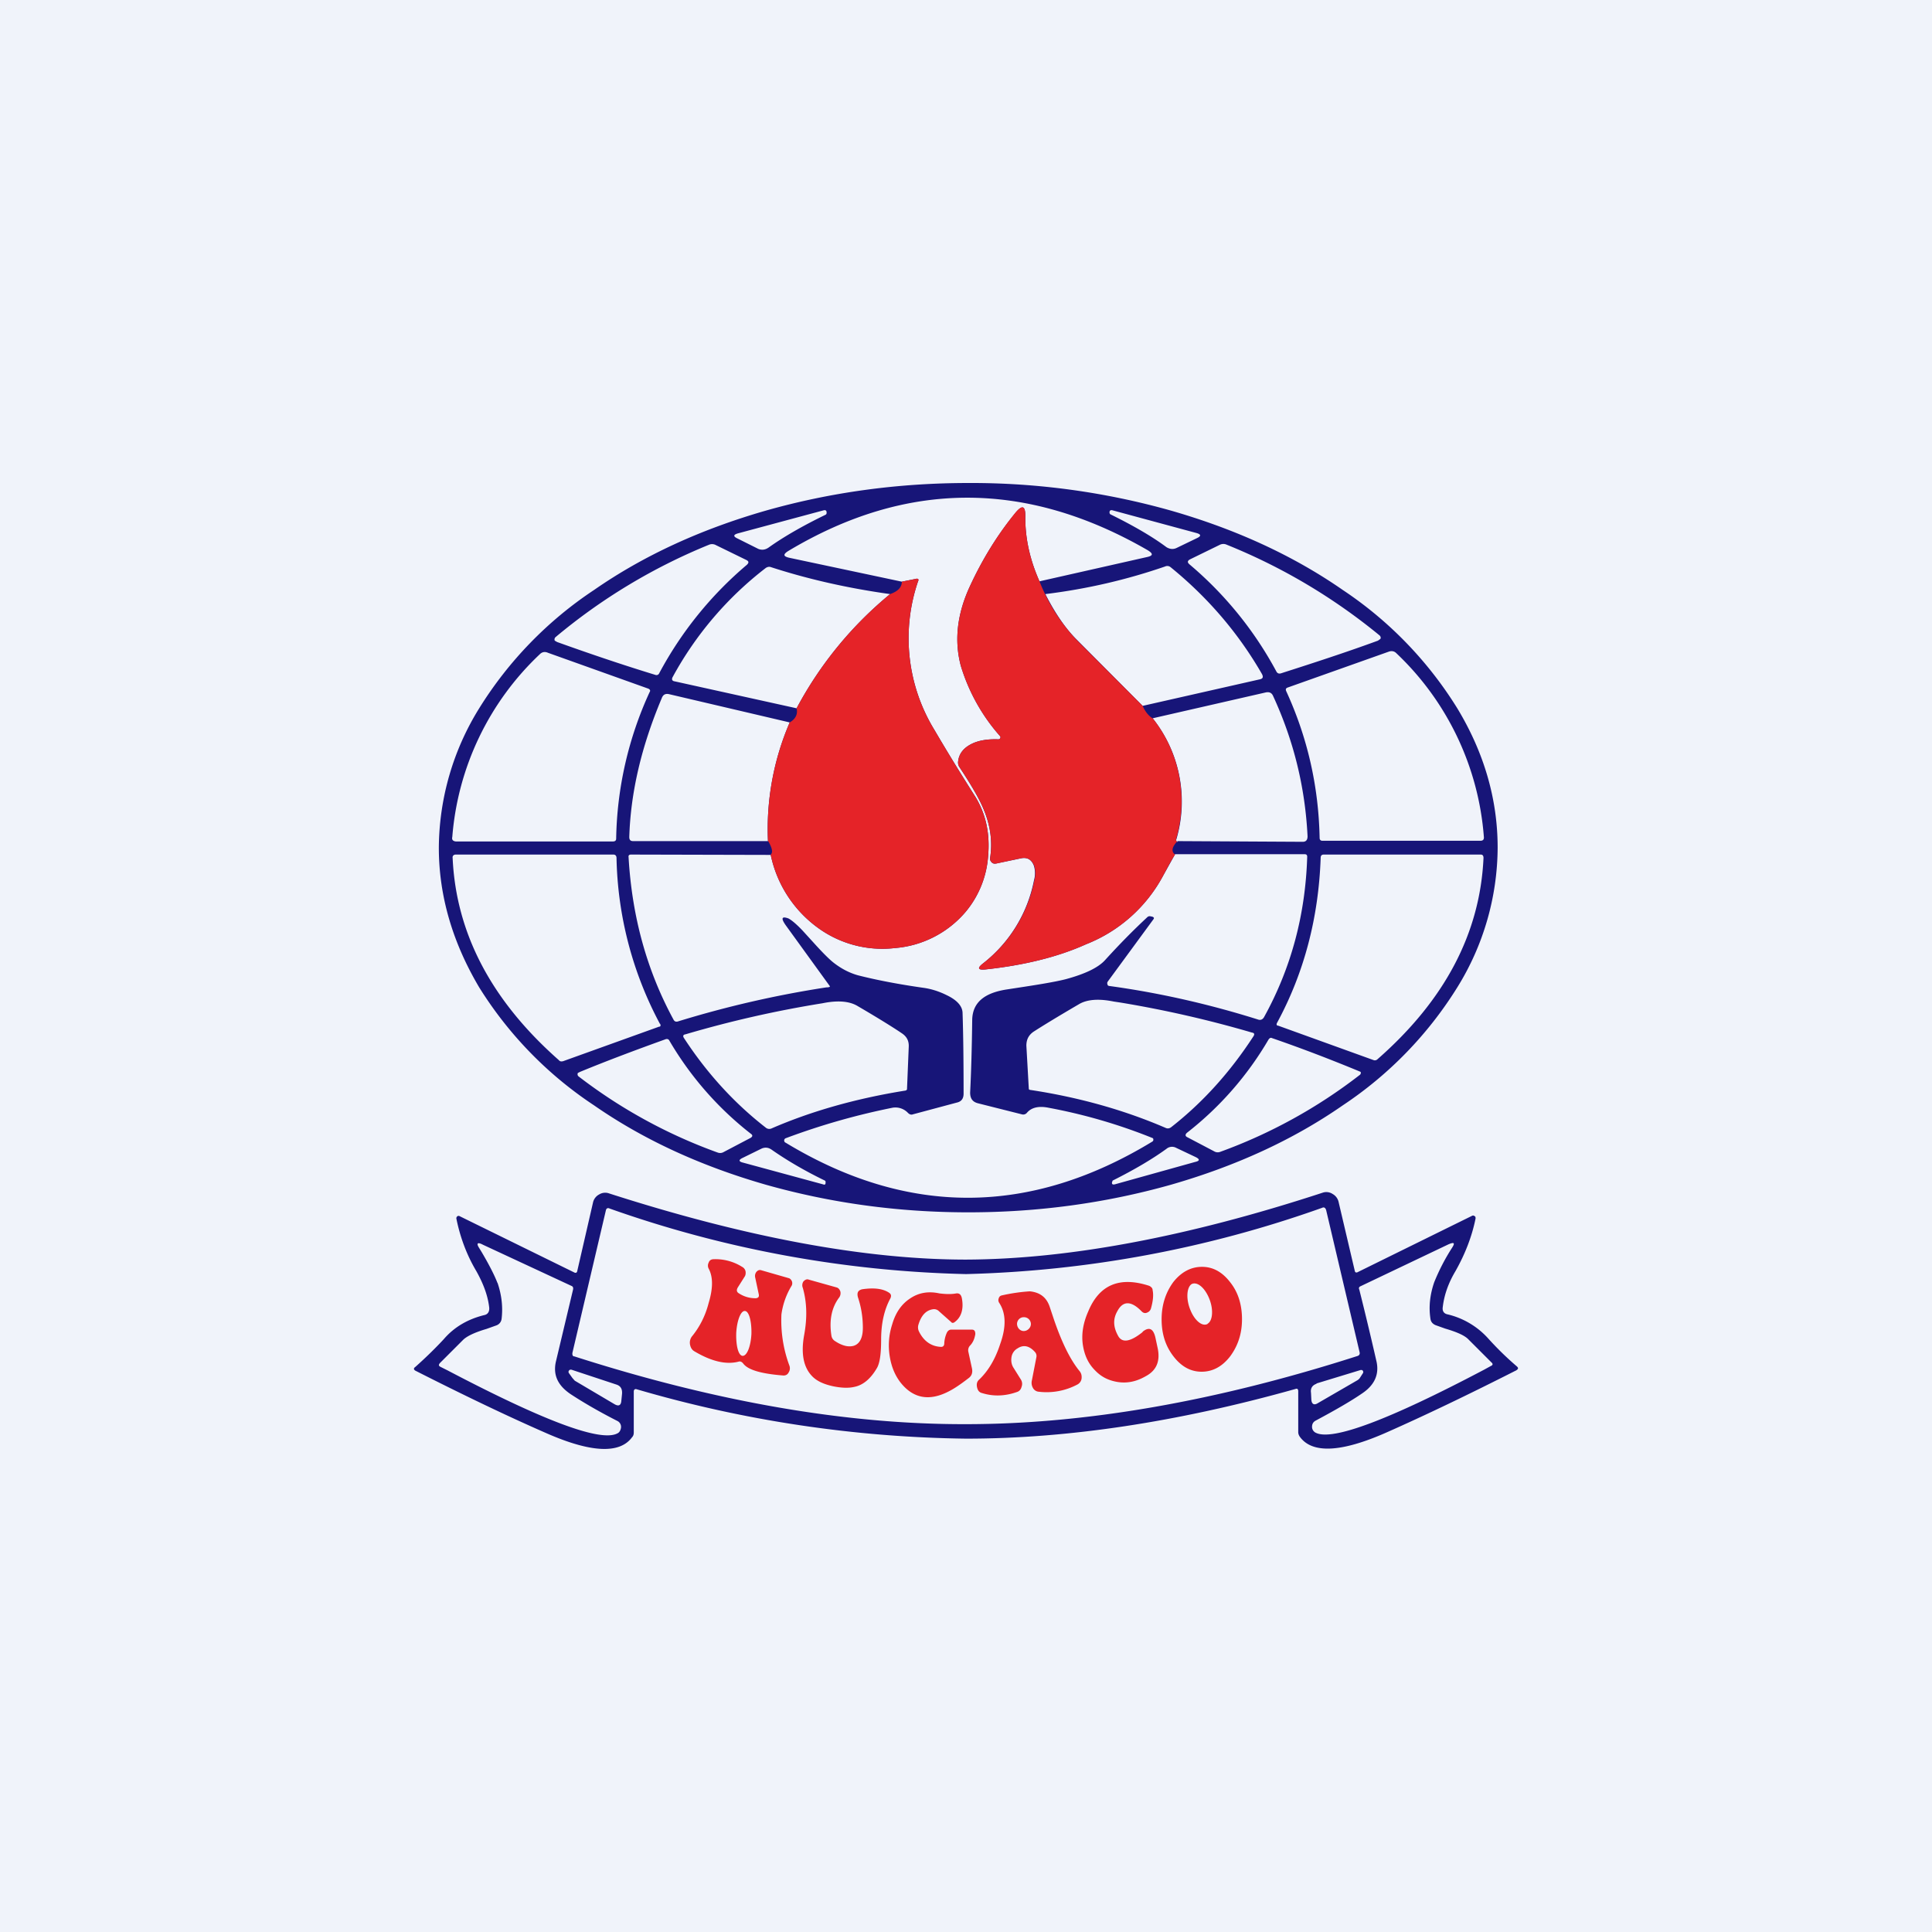 <!-- by TradingView --><svg width="56" height="56" viewBox="0 0 56 56" xmlns="http://www.w3.org/2000/svg"><path fill="#F0F3FA" d="M0 0h56v56H0z"/><path fill-rule="evenodd" d="M42.24 28.62a7.74 7.74 0 0 0 1.17-4.05c0-1.4-.39-2.75-1.17-4.04a11.2 11.2 0 0 0-3.32-3.43c-1.44-1-3.1-1.76-4.98-2.3a21.3 21.3 0 0 0-5.87-.8c-2.04 0-4 .27-5.87.8-1.88.54-3.54 1.3-4.98 2.3a11.2 11.2 0 0 0-3.33 3.43 7.74 7.74 0 0 0-1.17 4.04c0 1.4.4 2.75 1.17 4.05a11.2 11.2 0 0 0 3.33 3.42c1.44 1 3.1 1.76 4.98 2.3 1.88.53 3.83.8 5.87.8 2.03 0 3.99-.27 5.87-.8 1.88-.54 3.54-1.3 4.98-2.3a11.2 11.2 0 0 0 3.32-3.42ZM29.72 14.96c-.01.63.13 1.26.41 1.89l3.1-.7c.2-.04.2-.1.04-.2-3.53-2.04-7-2.03-10.42.02-.16.1-.15.16.04.2l3.25.69.4-.08c.07-.02.1.01.07.07a5.1 5.1 0 0 0 .47 4.3c.31.53.71 1.19 1.2 1.96.3.5.42 1.06.36 1.72a2.83 2.83 0 0 1-.65 1.6 3 3 0 0 1-2.05 1.05 3.17 3.17 0 0 1-2.25-.6 3.49 3.49 0 0 1-1.35-2.1l-4.05-.01c-.05 0-.08.02-.07.08.1 1.74.54 3.3 1.3 4.7.03.06.07.07.12.06a30.2 30.2 0 0 1 4.31-.99c.09 0 .12-.02.1-.04l-1.26-1.74c-.16-.22-.14-.29.06-.22.08.04.22.15.41.35l.31.34c.27.3.47.5.6.6.22.17.45.29.7.36.55.14 1.18.26 1.88.36.23.03.46.1.7.22.29.14.44.31.45.5.02.59.03 1.37.03 2.35 0 .14-.06.23-.2.26l-1.27.34c-.05.02-.1 0-.14-.04a.5.5 0 0 0-.46-.15c-.99.2-2.01.48-3.08.88a.07.07 0 0 0-.05.06c0 .03.01.06.04.07 3.53 2.14 7.08 2.13 10.63-.03a.06.06 0 0 0 .03-.06c0-.03-.01-.04-.04-.05-.97-.39-1.97-.68-2.99-.87-.29-.06-.5-.01-.63.14a.14.14 0 0 1-.15.05l-1.27-.32c-.16-.04-.23-.14-.23-.31.03-.59.05-1.3.06-2.11.01-.5.35-.78 1-.88l.26-.04c.66-.1 1.15-.18 1.46-.26.55-.15.93-.33 1.13-.55.4-.44.8-.85 1.22-1.24a.1.1 0 0 1 .1-.03l.05.01c.05.02.06.04.03.08l-1.32 1.8a.08.08 0 0 0-.01.08c0 .03.03.05.06.05 1.46.2 2.9.53 4.3.97.08.03.14 0 .18-.07.79-1.43 1.2-2.98 1.25-4.65 0-.04-.02-.07-.07-.07h-3.76l-.35.63a4.33 4.33 0 0 1-2.23 1.98c-.82.37-1.8.61-2.92.73-.22.02-.24-.04-.06-.18a4.04 4.04 0 0 0 1.47-2.4.77.77 0 0 0 0-.42c-.07-.19-.2-.26-.38-.22l-.72.15c-.05.01-.1 0-.13-.04a.14.14 0 0 1-.04-.13c.07-.46.01-.92-.18-1.38-.12-.3-.35-.7-.7-1.23a.24.24 0 0 1-.05-.16c.02-.25.17-.43.44-.55.21-.09.45-.12.73-.11.02 0 .04-.01.05-.03a.05.05 0 0 0 0-.06 5.44 5.44 0 0 1-1.14-2.04c-.2-.75-.1-1.52.26-2.3.36-.78.8-1.5 1.33-2.14.19-.23.28-.2.28.1Zm-5.84-.17-2.49.67c-.14.04-.14.09-.01.15l.6.3c.1.04.2.03.3-.04.42-.3.97-.62 1.65-.95.02-.01.03-.03.03-.06 0-.06-.03-.08-.08-.07Zm10.8.66c.14.04.14.09.01.15l-.58.28c-.1.05-.2.04-.3-.02-.4-.3-.95-.62-1.62-.95-.02-.01-.03-.03-.03-.06 0-.05.03-.07.08-.06l2.44.66Zm-18.6 3.12.07.04c.92.33 1.86.65 2.84.95.05.02.1 0 .12-.05a10.74 10.74 0 0 1 2.54-3.14c.06-.06.06-.1-.02-.14l-.88-.43a.23.23 0 0 0-.2-.01 16.79 16.79 0 0 0-4.45 2.68.09.09 0 0 0-.02.1Zm23.86 0c-.9.33-1.85.64-2.82.95-.05.01-.09 0-.12-.05a10.65 10.65 0 0 0-2.52-3.11c-.07-.06-.06-.1 0-.14l.88-.43a.23.23 0 0 1 .2 0c1.61.65 3.09 1.53 4.43 2.63.03.03.04.07.02.1l-.07.05Zm-8.75-.05 1.93 1.94 3.4-.77c.09-.02.1-.07.06-.15-.69-1.2-1.58-2.23-2.65-3.1a.15.15 0 0 0-.16-.02c-1.1.38-2.25.65-3.47.8.28.55.58.99.89 1.3Zm-5.39-1.3a10.94 10.94 0 0 0-2.71 3.31l-3.53-.78c-.08-.01-.1-.06-.06-.13a10.03 10.03 0 0 1 2.7-3.16c.05-.03.1-.04.15-.02 1.08.35 2.23.61 3.45.78Zm14.45 1.67-2.93 1.04c-.05.02-.06.05-.04.1.62 1.35.94 2.76.97 4.26 0 .05.03.08.08.08h4.58c.08 0 .11-.04.1-.12a8.18 8.18 0 0 0-2.54-5.32c-.06-.06-.14-.07-.22-.04Zm-21.46 1.07c.05.02.07.06.04.1a10.56 10.56 0 0 0-.97 4.25c0 .05-.03.08-.09.08h-4.56c-.08-.01-.12-.05-.1-.13a8.16 8.16 0 0 1 2.54-5.3c.06-.06.14-.08.23-.04l2.91 1.04Zm3.47 4.42a7.8 7.8 0 0 1 .63-3.44l-3.5-.82c-.1-.02-.17.01-.21.12-.59 1.4-.9 2.73-.94 4.02 0 .08.03.12.11.12h3.9Zm11.87 0c0 .03-.01.03-.03 0a.07.07 0 0 1 0-.06 3.87 3.87 0 0 0-.69-3.5l3.28-.75c.1-.02.17.01.21.1.6 1.3.93 2.65 1 4.07 0 .1-.04.16-.14.16l-3.63-.02Zm-15 5.3a10.63 10.63 0 0 1-1.26-4.81c0-.06-.03-.1-.09-.1h-4.57c-.06 0-.1.04-.09.1.1 2.19 1.13 4.14 3.08 5.86.03.04.07.04.12.03l2.78-1c.05 0 .06-.04.03-.09Zm17.89-.04c.79-1.46 1.2-3.06 1.26-4.77 0-.07.03-.1.09-.1h4.55c.06 0 .08.04.08.1-.1 2.18-1.12 4.12-3.07 5.83a.11.11 0 0 1-.11.03l-2.77-1c-.05 0-.06-.04-.03-.09Zm-7.2 1.9c0 .03 0 .04.03.05 1.46.22 2.77.6 3.93 1.1.06.03.12.02.17-.02.92-.72 1.71-1.6 2.38-2.63.04-.06.03-.1-.04-.11a32.34 32.34 0 0 0-3.81-.87l-.2-.03c-.44-.09-.78-.06-1.01.08-.65.38-1.09.65-1.32.8-.14.1-.2.23-.2.4l.07 1.24Zm-3.57.07c-1.44.23-2.74.6-3.89 1.1a.16.16 0 0 1-.17-.03c-.9-.7-1.7-1.57-2.37-2.6-.03-.05-.02-.09.05-.1a31.94 31.94 0 0 1 3.97-.9c.44-.09.77-.06 1 .07.65.38 1.08.65 1.3.8.15.1.21.23.2.4l-.05 1.22c0 .02-.02.03-.04.04Zm13.19-.54-.07-.03c-.8-.33-1.63-.65-2.5-.95-.04-.02-.07 0-.1.04a9.49 9.49 0 0 1-2.36 2.7c-.06.05-.06.1 0 .13l.78.41a.2.2 0 0 0 .17.02 14.9 14.9 0 0 0 4.05-2.23c.03-.02.04-.05.03-.09Zm-22.63 0c.8-.33 1.63-.64 2.49-.95.04-.01.08 0 .1.04a9.52 9.52 0 0 0 2.36 2.7c.06.04.06.08 0 .12l-.78.41a.2.2 0 0 1-.17.02 14.88 14.88 0 0 1-4.04-2.21.08.08 0 0 1-.02-.1l.06-.03Zm15.5 3.26 2.33-.65c.14-.03.14-.08.02-.14l-.57-.27a.25.25 0 0 0-.28.03c-.4.29-.92.6-1.56.92l-.02.06c0 .05.03.06.07.05Zm-10.77-.63c-.13-.03-.14-.08-.01-.14l.55-.27c.1-.04.19-.03.28.03.4.28.91.59 1.55.9.02.01.02.03.02.06 0 .05-.02.07-.07.05l-2.32-.63Z" fill="#171578"/><path d="M30.13 16.85a5.3 5.3 0 0 0 1.06 1.68l1.93 1.93c.07.16.17.29.3.37a3.87 3.87 0 0 1 .67 3.49v.05c.03.04.04.04.04.01-.16.17-.19.3-.07.39-.12.18-.23.4-.35.62a4.33 4.33 0 0 1-2.23 1.98c-.82.37-1.8.61-2.92.73-.22.02-.24-.04-.06-.18a4.04 4.04 0 0 0 1.48-2.4.77.77 0 0 0 0-.42c-.08-.19-.2-.26-.4-.22l-.7.15c-.06.01-.1 0-.14-.04a.14.14 0 0 1-.04-.13c.07-.46.01-.92-.18-1.38-.12-.3-.35-.7-.7-1.23a.24.24 0 0 1-.05-.16c.02-.25.17-.43.44-.55.21-.09.46-.12.73-.11.02 0 .04-.01.05-.03a.05.05 0 0 0 0-.06 5.44 5.44 0 0 1-1.14-2.04c-.2-.75-.1-1.52.26-2.3.36-.78.8-1.5 1.33-2.15.19-.22.28-.19.28.1-.01.64.13 1.27.41 1.9Z" fill="#E52328"/><path d="M22.34 24.77c.07-.06.04-.2-.08-.4a7.81 7.81 0 0 1 .63-3.43c.17-.1.24-.24.2-.41a10.94 10.94 0 0 1 2.71-3.31c.23-.08.34-.2.34-.36l.4-.08c.07-.02.1.01.07.07a5.1 5.1 0 0 0 .47 4.3c.31.53.71 1.19 1.2 1.96.3.5.42 1.06.36 1.72a2.83 2.83 0 0 1-.65 1.6 3 3 0 0 1-2.05 1.05 3.17 3.17 0 0 1-2.25-.6 3.49 3.49 0 0 1-1.35-2.1ZM20.13 39.17c.49.29.91.39 1.27.3.05-.02.1 0 .14.05.14.19.53.3 1.17.35.07 0 .12-.03.15-.09a.22.22 0 0 0 .02-.2 3.75 3.75 0 0 1-.23-1.48 2.16 2.16 0 0 1 .3-.84.16.16 0 0 0 0-.13c-.02-.04-.05-.07-.08-.08l-.8-.23c-.06-.02-.1 0-.14.04a.19.19 0 0 0-.04.17l.1.47c.02.08 0 .12-.08.13a.87.87 0 0 1-.49-.14c-.07-.04-.08-.1-.03-.18l.19-.3c.03-.04.04-.1.03-.16a.19.19 0 0 0-.1-.13 1.45 1.45 0 0 0-.85-.22c-.06.01-.1.04-.12.1a.19.19 0 0 0 0 .17c.13.24.13.57 0 1-.1.39-.27.7-.47.95a.3.3 0 0 0-.07.25c.02.1.06.16.13.2Zm1.4.13c-.13 0-.2-.3-.19-.66.02-.36.13-.65.25-.64.12 0 .2.3.19.67-.02.36-.13.64-.26.63Zm12.48.01c.23.3.5.45.82.45.32 0 .6-.15.83-.45.22-.3.34-.65.34-1.07 0-.42-.11-.78-.34-1.07-.23-.3-.5-.45-.82-.45-.32 0-.6.15-.83.44-.22.3-.34.66-.34 1.08 0 .42.11.77.34 1.07Zm1-.94c-.16.1-.39-.1-.51-.41-.13-.32-.1-.65.04-.74.16-.08.38.1.51.42.13.32.1.65-.05.73Zm-10.27.64c-.15.04-.33 0-.54-.14a.22.22 0 0 1-.1-.15c-.07-.44 0-.82.23-1.12.03-.05.04-.1.03-.16-.02-.06-.05-.1-.1-.12l-.82-.23c-.05-.02-.1 0-.15.05a.2.2 0 0 0-.02.19c.12.42.13.87.04 1.36-.1.55-.02.95.24 1.21.13.13.32.22.59.28.24.05.45.06.62.02.26-.05.48-.24.66-.55.08-.14.12-.4.12-.82 0-.47.09-.87.27-1.2.03-.07.02-.12-.04-.16-.18-.12-.44-.15-.78-.1-.12.03-.16.1-.12.24.1.3.14.59.14.88 0 .3-.1.47-.27.52Zm8.38-.4c-.35.28-.58.32-.7.13-.15-.26-.17-.5-.03-.74.16-.3.4-.3.7.01.05.05.1.06.15.04.06-.02.1-.06.12-.12.06-.21.08-.39.05-.53 0-.06-.04-.1-.1-.13-.86-.28-1.45-.03-1.77.75-.15.34-.2.67-.15.98.05.3.16.53.35.72.19.2.41.3.67.34.28.04.54-.02.8-.17.32-.17.43-.45.34-.84l-.06-.28c-.06-.26-.18-.32-.37-.17Zm-5.68.03a.84.84 0 0 0-.07.3c0 .06-.03.1-.09.1-.28-.01-.5-.16-.64-.44a.27.27 0 0 1-.02-.2c.08-.27.22-.42.42-.45a.2.2 0 0 1 .18.06l.35.31c.02.03.06.03.09.01.2-.14.28-.38.22-.7-.02-.1-.07-.15-.16-.14-.16.03-.32.02-.49 0-.32-.07-.6-.02-.84.14-.25.16-.43.41-.53.76-.1.31-.12.62-.07.93.05.3.15.54.31.75.37.47.84.55 1.4.26.16-.08.35-.21.57-.38.1-.07.13-.17.1-.3l-.1-.46a.2.2 0 0 1 .04-.18c.1-.1.14-.22.16-.34 0-.09-.03-.13-.1-.13h-.6c-.05 0-.1.03-.13.1Zm1.94 1.01.2.32c.05.07.06.15.03.23-.02.08-.07.13-.14.15-.34.12-.68.13-1 .03-.09-.02-.13-.08-.15-.17-.02-.1 0-.17.07-.23.26-.25.46-.59.6-1.02.18-.5.17-.9-.03-1.2a.14.14 0 0 1-.01-.13c.01-.04.04-.07.08-.08a5.1 5.1 0 0 1 .82-.12c.3.03.49.18.58.46l.11.33c.23.68.48 1.19.75 1.52.05.06.07.13.06.22a.23.23 0 0 1-.12.17 1.9 1.9 0 0 1-1.12.21.21.21 0 0 1-.17-.11.3.3 0 0 1-.03-.22l.13-.67a.17.17 0 0 0-.04-.15c-.16-.18-.33-.22-.5-.11a.35.35 0 0 0-.18.25c-.02.12 0 .23.06.32Zm.31-1.07c.11-.01.2-.11.19-.22a.2.2 0 0 0-.21-.18c-.11 0-.2.1-.19.21.01.11.1.2.21.19Z" fill="#E52328"/><path fill-rule="evenodd" d="M18.46 40.27A35.5 35.5 0 0 0 28 41.7c2.95 0 6.13-.48 9.55-1.44.05-.02.08 0 .08.07v1.18c0 .05.02.1.05.14.36.49 1.2.45 2.51-.13 1.13-.5 2.38-1.1 3.76-1.8.06-.04.07-.07.01-.12a8.97 8.97 0 0 1-.82-.8 2.3 2.3 0 0 0-1.17-.7c-.12-.02-.17-.1-.15-.22.04-.34.16-.69.37-1.04.27-.48.47-.98.58-1.52 0-.03 0-.06-.03-.07a.06.06 0 0 0-.07-.01l-3.33 1.64c-.04.01-.06 0-.07-.04l-.47-2a.35.35 0 0 0-.17-.23.33.33 0 0 0-.29-.04c-3.97 1.3-7.42 1.93-10.34 1.94-2.92 0-6.37-.64-10.35-1.92a.33.33 0 0 0-.28.03.35.35 0 0 0-.18.23l-.46 2c-.01.04-.04.05-.07.04l-3.34-1.64a.06.06 0 0 0-.07.01.07.07 0 0 0-.02.07c.11.54.3 1.05.58 1.52.2.36.33.7.37 1.05.01.12-.04.2-.15.22-.48.12-.87.35-1.17.7-.26.28-.54.55-.82.8-.06.04-.05.08 0 .11 1.4.71 2.65 1.31 3.77 1.8 1.31.58 2.15.62 2.51.13.04-.04.05-.09.05-.14v-1.18c0-.06.03-.09.09-.07Zm-1.83-.96c4.11 1.32 7.9 1.98 11.37 1.97 3.46 0 7.25-.66 11.36-1.98.04-.02.06-.05.05-.1l-.97-4.12c-.02-.07-.06-.1-.12-.07A33.24 33.24 0 0 1 28 36.93a33.2 33.2 0 0 1-10.33-1.9c-.06-.03-.1 0-.11.06l-.97 4.13c0 .05 0 .08.05.1Zm-2.21-2.13c.12.35.16.7.12 1.04a.23.23 0 0 1-.16.2l-.28.1c-.34.1-.57.21-.68.32l-.67.67c-.04.05-.04.08.02.11l.2.1c2.8 1.47 4.43 2.08 4.92 1.83.07-.03.1-.1.11-.17a.19.19 0 0 0-.1-.19c-.59-.3-1.04-.57-1.36-.78-.37-.25-.51-.55-.43-.93l.5-2.1c.01-.05 0-.08-.03-.1L14 36.08c-.15-.08-.2-.05-.12.08l.08.13c.23.39.38.69.46.9Zm27.04 1.03c.01.1.06.16.15.2l.28.1c.34.1.57.2.68.32l.66.66c.05.04.04.08-.01.1l-.2.11c-2.77 1.46-4.4 2.07-4.88 1.83a.19.19 0 0 1-.11-.17c0-.08.03-.14.1-.18.58-.31 1.03-.57 1.35-.79.36-.24.5-.55.42-.92a98.96 98.96 0 0 0-.5-2.09c-.02-.04-.01-.07.02-.09l2.56-1.22c.16-.07.2-.05.12.08a5.97 5.97 0 0 0-.53 1.02c-.12.35-.16.7-.11 1.04ZM18.03 40.4c.01-.14-.04-.23-.17-.27l-1.3-.43c-.03 0-.05 0-.07.03a.06.06 0 0 0 0 .07l.1.14.07.08 1.15.68c.12.07.19.04.2-.1l.02-.2Zm20.13-.3 1.28-.39c.03 0 .05 0 .06.02.02.03.02.05 0 .08l-.09.14a.25.25 0 0 1-.07.06l-1.14.66c-.11.07-.18.03-.19-.1l-.01-.2c-.02-.13.04-.22.16-.26Z" fill="#171578"/></svg>